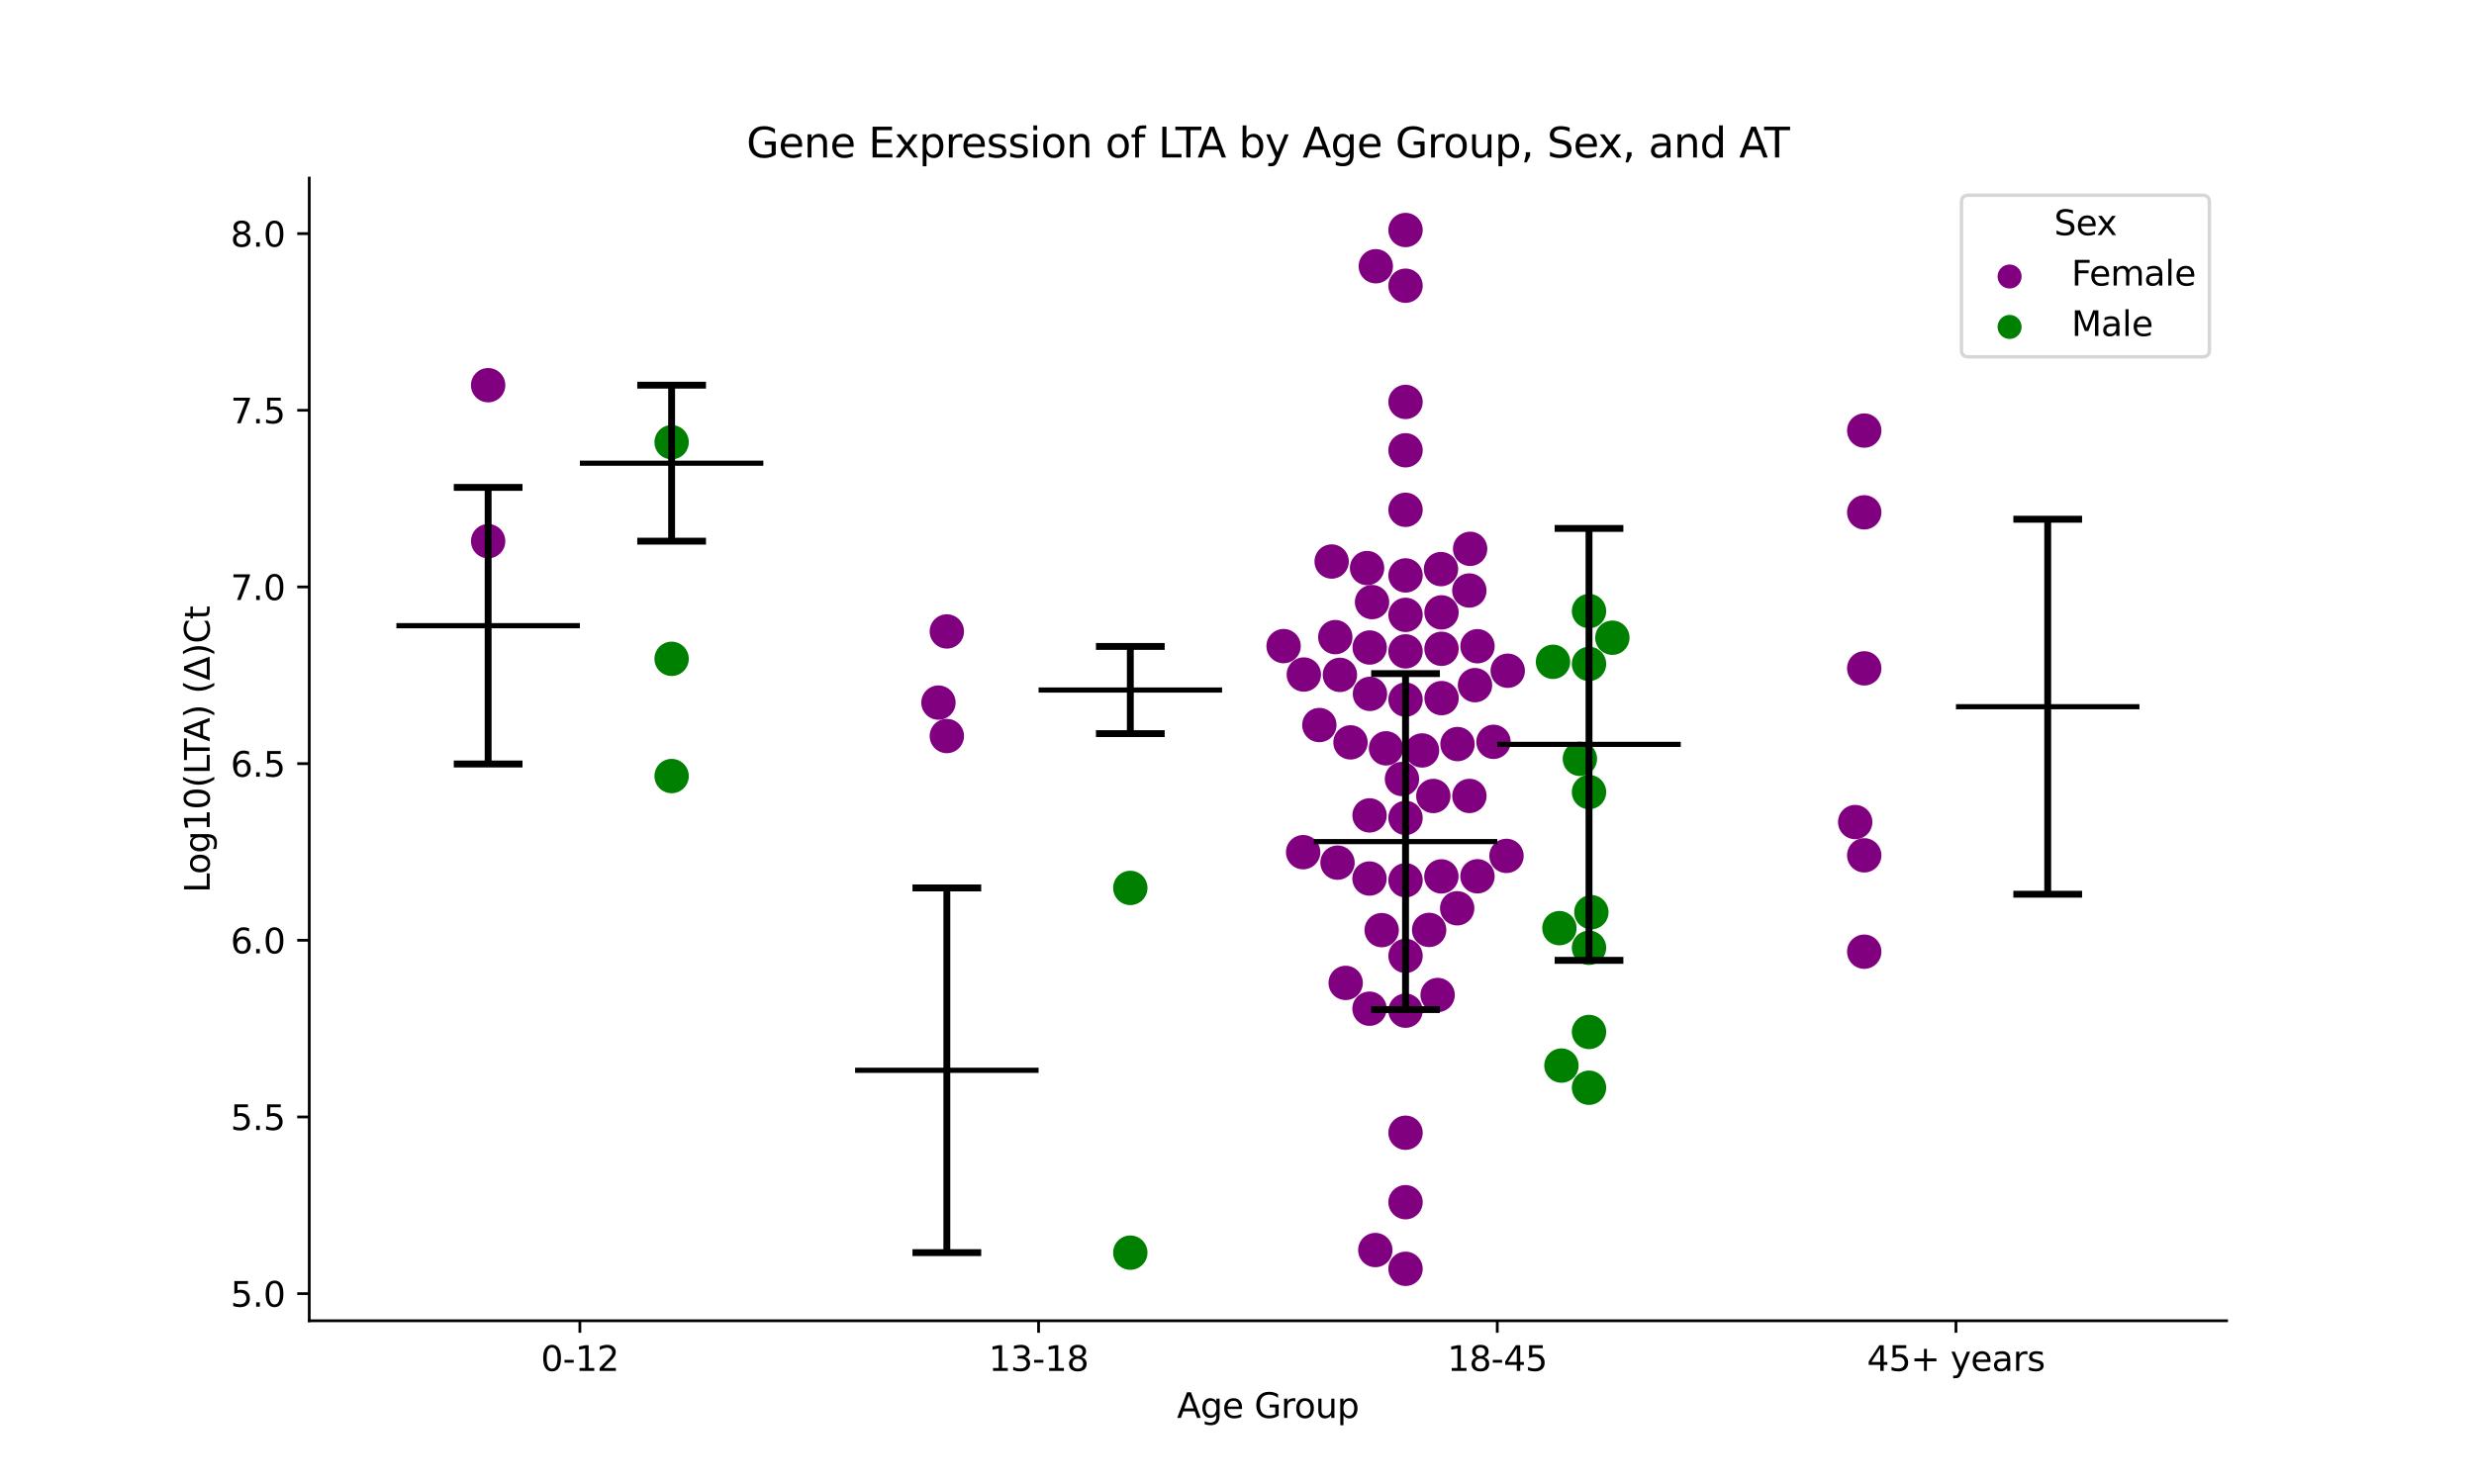 <?xml version="1.0" encoding="utf-8" standalone="no"?>
<!DOCTYPE svg PUBLIC "-//W3C//DTD SVG 1.1//EN"
  "http://www.w3.org/Graphics/SVG/1.1/DTD/svg11.dtd">
<svg xmlns:xlink="http://www.w3.org/1999/xlink" width="720pt" height="432pt" viewBox="0 0 720 432" xmlns="http://www.w3.org/2000/svg" version="1.1">
 <defs>
  <style type="text/css">*{stroke-linejoin: round; stroke-linecap: butt}</style>
 </defs>
 <g id="figure_1">
  <g id="patch_1">
   <path d="M 0 432 
L 720 432 
L 720 0 
L 0 0 
z
" style="fill: #ffffff"/>
  </g>
  <g id="axes_1">
   <g id="patch_2">
    <path d="M 90 384.48 
L 648 384.48 
L 648 51.84 
L 90 51.84 
z
" style="fill: #ffffff"/>
   </g>
   <g id="PathCollection_1">
    <defs>
     <path id="C0_0_63dcc22a7b" d="M 0 5 
C 1.326 5 2.598 4.473 3.536 3.536 
C 4.473 2.598 5 1.326 5 -0 
C 5 -1.326 4.473 -2.598 3.536 -3.536 
C 2.598 -4.473 1.326 -5 0 -5 
C -1.326 -5 -2.598 -4.473 -3.536 -3.536 
C -4.473 -2.598 -5 -1.326 -5 0 
C -5 1.326 -4.473 2.598 -3.536 3.536 
C -2.598 4.473 -1.326 5 0 5 
z
"/>
    </defs>
    <g clip-path="url(#p90e4b72728)">
     <use xlink:href="#C0_0_63dcc22a7b" x="142.062" y="157.54" style="fill: #800080"/>
    </g>
    <g clip-path="url(#p90e4b72728)">
     <use xlink:href="#C0_0_63dcc22a7b" x="142.062" y="112.134" style="fill: #800080"/>
    </g>
   </g>
   <g id="PathCollection_2">
    <defs>
     <path id="C1_0_9bec4af69f" d="M 0 5 
C 1.326 5 2.598 4.473 3.536 3.536 
C 4.473 2.598 5 1.326 5 -0 
C 5 -1.326 4.473 -2.598 3.536 -3.536 
C 2.598 -4.473 1.326 -5 0 -5 
C -1.326 -5 -2.598 -4.473 -3.536 -3.536 
C -4.473 -2.598 -5 -1.326 -5 0 
C -5 1.326 -4.473 2.598 -3.536 3.536 
C -2.598 4.473 -1.326 5 0 5 
z
"/>
    </defs>
    <g clip-path="url(#p90e4b72728)">
     <use xlink:href="#C1_0_9bec4af69f" x="195.459" y="191.789" style="fill: #008000"/>
    </g>
    <g clip-path="url(#p90e4b72728)">
     <use xlink:href="#C1_0_9bec4af69f" x="195.459" y="128.724" style="fill: #008000"/>
    </g>
    <g clip-path="url(#p90e4b72728)">
     <use xlink:href="#C1_0_9bec4af69f" x="195.459" y="225.915" style="fill: #008000"/>
    </g>
   </g>
   <g id="PathCollection_3">
    <defs>
     <path id="C2_0_8898de2009" d="M 0 5 
C 1.326 5 2.598 4.473 3.536 3.536 
C 4.473 2.598 5 1.326 5 -0 
C 5 -1.326 4.473 -2.598 3.536 -3.536 
C 2.598 -4.473 1.326 -5 0 -5 
C -1.326 -5 -2.598 -4.473 -3.536 -3.536 
C -4.473 -2.598 -5 -1.326 -5 0 
C -5 1.326 -4.473 2.598 -3.536 3.536 
C -2.598 4.473 -1.326 5 0 5 
z
"/>
    </defs>
    <g clip-path="url(#p90e4b72728)">
     <use xlink:href="#C2_0_8898de2009" x="275.555" y="183.815" style="fill: #800080"/>
    </g>
    <g clip-path="url(#p90e4b72728)">
     <use xlink:href="#C2_0_8898de2009" x="273.114" y="204.536" style="fill: #800080"/>
    </g>
    <g clip-path="url(#p90e4b72728)">
     <use xlink:href="#C2_0_8898de2009" x="275.555" y="214.261" style="fill: #800080"/>
    </g>
   </g>
   <g id="PathCollection_4">
    <defs>
     <path id="C3_0_ffee48650c" d="M 0 5 
C 1.326 5 2.598 4.473 3.536 3.536 
C 4.473 2.598 5 1.326 5 -0 
C 5 -1.326 4.473 -2.598 3.536 -3.536 
C 2.598 -4.473 1.326 -5 0 -5 
C -1.326 -5 -2.598 -4.473 -3.536 -3.536 
C -4.473 -2.598 -5 -1.326 -5 0 
C -5 1.326 -4.473 2.598 -3.536 3.536 
C -2.598 4.473 -1.326 5 0 5 
z
"/>
    </defs>
    <g clip-path="url(#p90e4b72728)">
     <use xlink:href="#C3_0_ffee48650c" x="328.952" y="364.654" style="fill: #008000"/>
    </g>
    <g clip-path="url(#p90e4b72728)">
     <use xlink:href="#C3_0_ffee48650c" x="328.952" y="258.481" style="fill: #008000"/>
    </g>
   </g>
   <g id="PathCollection_5">
    <defs>
     <path id="C4_0_2f457197da" d="M 0 5 
C 1.326 5 2.598 4.473 3.536 3.536 
C 4.473 2.598 5 1.326 5 -0 
C 5 -1.326 4.473 -2.598 3.536 -3.536 
C 2.598 -4.473 1.326 -5 0 -5 
C -1.326 -5 -2.598 -4.473 -3.536 -3.536 
C -4.473 -2.598 -5 -1.326 -5 0 
C -5 1.326 -4.473 2.598 -3.536 3.536 
C -2.598 4.473 -1.326 5 0 5 
z
"/>
    </defs>
    <g clip-path="url(#p90e4b72728)">
     <use xlink:href="#C4_0_2f457197da" x="409.048" y="178.994" style="fill: #800080"/>
    </g>
    <g clip-path="url(#p90e4b72728)">
     <use xlink:href="#C4_0_2f457197da" x="419.369" y="165.668" style="fill: #800080"/>
    </g>
    <g clip-path="url(#p90e4b72728)">
     <use xlink:href="#C4_0_2f457197da" x="409.048" y="148.411" style="fill: #800080"/>
    </g>
    <g clip-path="url(#p90e4b72728)">
     <use xlink:href="#C4_0_2f457197da" x="409.048" y="117.004" style="fill: #800080"/>
    </g>
    <g clip-path="url(#p90e4b72728)">
     <use xlink:href="#C4_0_2f457197da" x="409.048" y="167.507" style="fill: #800080"/>
    </g>
    <g clip-path="url(#p90e4b72728)">
     <use xlink:href="#C4_0_2f457197da" x="409.048" y="189.618" style="fill: #800080"/>
    </g>
    <g clip-path="url(#p90e4b72728)">
     <use xlink:href="#C4_0_2f457197da" x="419.52" y="178.267" style="fill: #800080"/>
    </g>
    <g clip-path="url(#p90e4b72728)">
     <use xlink:href="#C4_0_2f457197da" x="387.548" y="163.463" style="fill: #800080"/>
    </g>
    <g clip-path="url(#p90e4b72728)">
     <use xlink:href="#C4_0_2f457197da" x="398.576" y="237.363" style="fill: #800080"/>
    </g>
    <g clip-path="url(#p90e4b72728)">
     <use xlink:href="#C4_0_2f457197da" x="409.048" y="294.214" style="fill: #800080"/>
    </g>
    <g clip-path="url(#p90e4b72728)">
     <use xlink:href="#C4_0_2f457197da" x="383.965" y="211.065" style="fill: #800080"/>
    </g>
    <g clip-path="url(#p90e4b72728)">
     <use xlink:href="#C4_0_2f457197da" x="438.791" y="195.255" style="fill: #800080"/>
    </g>
    <g clip-path="url(#p90e4b72728)">
     <use xlink:href="#C4_0_2f457197da" x="409.048" y="203.666" style="fill: #800080"/>
    </g>
    <g clip-path="url(#p90e4b72728)">
     <use xlink:href="#C4_0_2f457197da" x="415.92" y="270.703" style="fill: #800080"/>
    </g>
    <g clip-path="url(#p90e4b72728)">
     <use xlink:href="#C4_0_2f457197da" x="397.856" y="165.368" style="fill: #800080"/>
    </g>
    <g clip-path="url(#p90e4b72728)">
     <use xlink:href="#C4_0_2f457197da" x="409.048" y="256.246" style="fill: #800080"/>
    </g>
    <g clip-path="url(#p90e4b72728)">
     <use xlink:href="#C4_0_2f457197da" x="438.431" y="249.157" style="fill: #800080"/>
    </g>
    <g clip-path="url(#p90e4b72728)">
     <use xlink:href="#C4_0_2f457197da" x="429.989" y="188.121" style="fill: #800080"/>
    </g>
    <g clip-path="url(#p90e4b72728)">
     <use xlink:href="#C4_0_2f457197da" x="427.617" y="171.9" style="fill: #800080"/>
    </g>
    <g clip-path="url(#p90e4b72728)">
     <use xlink:href="#C4_0_2f457197da" x="429.261" y="199.453" style="fill: #800080"/>
    </g>
    <g clip-path="url(#p90e4b72728)">
     <use xlink:href="#C4_0_2f457197da" x="419.538" y="203.227" style="fill: #800080"/>
    </g>
    <g clip-path="url(#p90e4b72728)">
     <use xlink:href="#C4_0_2f457197da" x="400.396" y="77.508" style="fill: #800080"/>
    </g>
    <g clip-path="url(#p90e4b72728)">
     <use xlink:href="#C4_0_2f457197da" x="398.696" y="201.992" style="fill: #800080"/>
    </g>
    <g clip-path="url(#p90e4b72728)">
     <use xlink:href="#C4_0_2f457197da" x="427.637" y="231.706" style="fill: #800080"/>
    </g>
    <g clip-path="url(#p90e4b72728)">
     <use xlink:href="#C4_0_2f457197da" x="417.137" y="231.717" style="fill: #800080"/>
    </g>
    <g clip-path="url(#p90e4b72728)">
     <use xlink:href="#C4_0_2f457197da" x="427.847" y="159.769" style="fill: #800080"/>
    </g>
    <g clip-path="url(#p90e4b72728)">
     <use xlink:href="#C4_0_2f457197da" x="429.982" y="255.093" style="fill: #800080"/>
    </g>
    <g clip-path="url(#p90e4b72728)">
     <use xlink:href="#C4_0_2f457197da" x="389.25" y="251.124" style="fill: #800080"/>
    </g>
    <g clip-path="url(#p90e4b72728)">
     <use xlink:href="#C4_0_2f457197da" x="419.519" y="188.871" style="fill: #800080"/>
    </g>
    <g clip-path="url(#p90e4b72728)">
     <use xlink:href="#C4_0_2f457197da" x="409.048" y="238.093" style="fill: #800080"/>
    </g>
    <g clip-path="url(#p90e4b72728)">
     <use xlink:href="#C4_0_2f457197da" x="399.302" y="175.273" style="fill: #800080"/>
    </g>
    <g clip-path="url(#p90e4b72728)">
     <use xlink:href="#C4_0_2f457197da" x="373.56" y="188.085" style="fill: #800080"/>
    </g>
    <g clip-path="url(#p90e4b72728)">
     <use xlink:href="#C4_0_2f457197da" x="402.102" y="270.765" style="fill: #800080"/>
    </g>
    <g clip-path="url(#p90e4b72728)">
     <use xlink:href="#C4_0_2f457197da" x="413.851" y="218.457" style="fill: #800080"/>
    </g>
    <g clip-path="url(#p90e4b72728)">
     <use xlink:href="#C4_0_2f457197da" x="418.392" y="289.653" style="fill: #800080"/>
    </g>
    <g clip-path="url(#p90e4b72728)">
     <use xlink:href="#C4_0_2f457197da" x="409.048" y="83.173" style="fill: #800080"/>
    </g>
    <g clip-path="url(#p90e4b72728)">
     <use xlink:href="#C4_0_2f457197da" x="379.45" y="196.363" style="fill: #800080"/>
    </g>
    <g clip-path="url(#p90e4b72728)">
     <use xlink:href="#C4_0_2f457197da" x="398.565" y="293.64" style="fill: #800080"/>
    </g>
    <g clip-path="url(#p90e4b72728)">
     <use xlink:href="#C4_0_2f457197da" x="419.482" y="255.125" style="fill: #800080"/>
    </g>
    <g clip-path="url(#p90e4b72728)">
     <use xlink:href="#C4_0_2f457197da" x="424.079" y="264.409" style="fill: #800080"/>
    </g>
    <g clip-path="url(#p90e4b72728)">
     <use xlink:href="#C4_0_2f457197da" x="379.25" y="248.075" style="fill: #800080"/>
    </g>
    <g clip-path="url(#p90e4b72728)">
     <use xlink:href="#C4_0_2f457197da" x="409.048" y="329.748" style="fill: #800080"/>
    </g>
    <g clip-path="url(#p90e4b72728)">
     <use xlink:href="#C4_0_2f457197da" x="424.17" y="216.605" style="fill: #800080"/>
    </g>
    <g clip-path="url(#p90e4b72728)">
     <use xlink:href="#C4_0_2f457197da" x="398.561" y="255.745" style="fill: #800080"/>
    </g>
    <g clip-path="url(#p90e4b72728)">
     <use xlink:href="#C4_0_2f457197da" x="434.647" y="215.952" style="fill: #800080"/>
    </g>
    <g clip-path="url(#p90e4b72728)">
     <use xlink:href="#C4_0_2f457197da" x="408.013" y="226.769" style="fill: #800080"/>
    </g>
    <g clip-path="url(#p90e4b72728)">
     <use xlink:href="#C4_0_2f457197da" x="393.031" y="216.11" style="fill: #800080"/>
    </g>
    <g clip-path="url(#p90e4b72728)">
     <use xlink:href="#C4_0_2f457197da" x="389.95" y="196.459" style="fill: #800080"/>
    </g>
    <g clip-path="url(#p90e4b72728)">
     <use xlink:href="#C4_0_2f457197da" x="409.048" y="349.965" style="fill: #800080"/>
    </g>
    <g clip-path="url(#p90e4b72728)">
     <use xlink:href="#C4_0_2f457197da" x="409.048" y="131.079" style="fill: #800080"/>
    </g>
    <g clip-path="url(#p90e4b72728)">
     <use xlink:href="#C4_0_2f457197da" x="388.605" y="185.473" style="fill: #800080"/>
    </g>
    <g clip-path="url(#p90e4b72728)">
     <use xlink:href="#C4_0_2f457197da" x="400.254" y="363.896" style="fill: #800080"/>
    </g>
    <g clip-path="url(#p90e4b72728)">
     <use xlink:href="#C4_0_2f457197da" x="398.614" y="188.494" style="fill: #800080"/>
    </g>
    <g clip-path="url(#p90e4b72728)">
     <use xlink:href="#C4_0_2f457197da" x="403.371" y="217.848" style="fill: #800080"/>
    </g>
    <g clip-path="url(#p90e4b72728)">
     <use xlink:href="#C4_0_2f457197da" x="409.048" y="369.36" style="fill: #800080"/>
    </g>
    <g clip-path="url(#p90e4b72728)">
     <use xlink:href="#C4_0_2f457197da" x="391.63" y="286.132" style="fill: #800080"/>
    </g>
    <g clip-path="url(#p90e4b72728)">
     <use xlink:href="#C4_0_2f457197da" x="409.048" y="66.96" style="fill: #800080"/>
    </g>
    <g clip-path="url(#p90e4b72728)">
     <use xlink:href="#C4_0_2f457197da" x="409.048" y="278.264" style="fill: #800080"/>
    </g>
   </g>
   <g id="PathCollection_6">
    <defs>
     <path id="C5_0_7aec82ac67" d="M 0 5 
C 1.326 5 2.598 4.473 3.536 3.536 
C 4.473 2.598 5 1.326 5 -0 
C 5 -1.326 4.473 -2.598 3.536 -3.536 
C 2.598 -4.473 1.326 -5 0 -5 
C -1.326 -5 -2.598 -4.473 -3.536 -3.536 
C -4.473 -2.598 -5 -1.326 -5 0 
C -5 1.326 -4.473 2.598 -3.536 3.536 
C -2.598 4.473 -1.326 5 0 5 
z
"/>
    </defs>
    <g clip-path="url(#p90e4b72728)">
     <use xlink:href="#C5_0_7aec82ac67" x="469.24" y="185.645" style="fill: #008000"/>
    </g>
    <g clip-path="url(#p90e4b72728)">
     <use xlink:href="#C5_0_7aec82ac67" x="459.786" y="220.899" style="fill: #008000"/>
    </g>
    <g clip-path="url(#p90e4b72728)">
     <use xlink:href="#C5_0_7aec82ac67" x="462.445" y="177.89" style="fill: #008000"/>
    </g>
    <g clip-path="url(#p90e4b72728)">
     <use xlink:href="#C5_0_7aec82ac67" x="462.445" y="193.268" style="fill: #008000"/>
    </g>
    <g clip-path="url(#p90e4b72728)">
     <use xlink:href="#C5_0_7aec82ac67" x="453.829" y="270.187" style="fill: #008000"/>
    </g>
    <g clip-path="url(#p90e4b72728)">
     <use xlink:href="#C5_0_7aec82ac67" x="451.965" y="192.657" style="fill: #008000"/>
    </g>
    <g clip-path="url(#p90e4b72728)">
     <use xlink:href="#C5_0_7aec82ac67" x="462.445" y="230.574" style="fill: #008000"/>
    </g>
    <g clip-path="url(#p90e4b72728)">
     <use xlink:href="#C5_0_7aec82ac67" x="463.13" y="265.546" style="fill: #008000"/>
    </g>
    <g clip-path="url(#p90e4b72728)">
     <use xlink:href="#C5_0_7aec82ac67" x="462.445" y="300.409" style="fill: #008000"/>
    </g>
    <g clip-path="url(#p90e4b72728)">
     <use xlink:href="#C5_0_7aec82ac67" x="462.445" y="316.644" style="fill: #008000"/>
    </g>
    <g clip-path="url(#p90e4b72728)">
     <use xlink:href="#C5_0_7aec82ac67" x="462.445" y="275.903" style="fill: #008000"/>
    </g>
    <g clip-path="url(#p90e4b72728)">
     <use xlink:href="#C5_0_7aec82ac67" x="454.417" y="310.198" style="fill: #008000"/>
    </g>
   </g>
   <g id="PathCollection_7">
    <defs>
     <path id="C6_0_d95346138b" d="M 0 5 
C 1.326 5 2.598 4.473 3.536 3.536 
C 4.473 2.598 5 1.326 5 -0 
C 5 -1.326 4.473 -2.598 3.536 -3.536 
C 2.598 -4.473 1.326 -5 0 -5 
C -1.326 -5 -2.598 -4.473 -3.536 -3.536 
C -4.473 -2.598 -5 -1.326 -5 0 
C -5 1.326 -4.473 2.598 -3.536 3.536 
C -2.598 4.473 -1.326 5 0 5 
z
"/>
    </defs>
    <g clip-path="url(#p90e4b72728)">
     <use xlink:href="#C6_0_d95346138b" x="542.541" y="277.045" style="fill: #800080"/>
    </g>
    <g clip-path="url(#p90e4b72728)">
     <use xlink:href="#C6_0_d95346138b" x="542.541" y="125.341" style="fill: #800080"/>
    </g>
    <g clip-path="url(#p90e4b72728)">
     <use xlink:href="#C6_0_d95346138b" x="542.541" y="149.146" style="fill: #800080"/>
    </g>
    <g clip-path="url(#p90e4b72728)">
     <use xlink:href="#C6_0_d95346138b" x="542.541" y="248.989" style="fill: #800080"/>
    </g>
    <g clip-path="url(#p90e4b72728)">
     <use xlink:href="#C6_0_d95346138b" x="539.912" y="239.308" style="fill: #800080"/>
    </g>
    <g clip-path="url(#p90e4b72728)">
     <use xlink:href="#C6_0_d95346138b" x="542.541" y="194.561" style="fill: #800080"/>
    </g>
   </g>
   <g id="PathCollection_8">
    <path d="M 0 437 
C 1.326 437 2.598 436.473 3.536 435.536 
C 4.473 434.598 5 433.326 5 432 
C 5 430.674 4.473 429.402 3.536 428.464 
C 2.598 427.527 1.326 427 0 427 
C -1.326 427 -2.598 427.527 -3.536 428.464 
C -4.473 429.402 -5 430.674 -5 432 
C -5 433.326 -4.473 434.598 -3.536 435.536 
C -2.598 436.473 -1.326 437 0 437 
" clip-path="url(#p90e4b72728)" style="fill: none"/>
   </g>
   <g id="PathCollection_9"/>
   <g id="PathCollection_10"/>
   <g id="matplotlib.axis_1">
    <g id="xtick_1">
     <g id="line2d_1">
      <defs>
       <path id="m6c5d19b053" d="M 0 0 
L 0 3.5 
" style="stroke: #000000; stroke-width: 0.8"/>
      </defs>
      <g>
       <use xlink:href="#m6c5d19b053" x="168.761" y="384.48" style="stroke: #000000; stroke-width: 0.8"/>
      </g>
     </g>
     <g id="text_1">
      <!-- 0-12 -->
      <g transform="translate(157.413 399.078) scale(0.1 -0.1)">
       <defs>
        <path id="DejaVuSans-30" d="M 2034 4250 
Q 1547 4250 1301 3770 
Q 1056 3291 1056 2328 
Q 1056 1369 1301 889 
Q 1547 409 2034 409 
Q 2525 409 2770 889 
Q 3016 1369 3016 2328 
Q 3016 3291 2770 3770 
Q 2525 4250 2034 4250 
z
M 2034 4750 
Q 2819 4750 3233 4129 
Q 3647 3509 3647 2328 
Q 3647 1150 3233 529 
Q 2819 -91 2034 -91 
Q 1250 -91 836 529 
Q 422 1150 422 2328 
Q 422 3509 836 4129 
Q 1250 4750 2034 4750 
z
" transform="scale(0.016)"/>
        <path id="DejaVuSans-2d" d="M 313 2009 
L 1997 2009 
L 1997 1497 
L 313 1497 
L 313 2009 
z
" transform="scale(0.016)"/>
        <path id="DejaVuSans-31" d="M 794 531 
L 1825 531 
L 1825 4091 
L 703 3866 
L 703 4441 
L 1819 4666 
L 2450 4666 
L 2450 531 
L 3481 531 
L 3481 0 
L 794 0 
L 794 531 
z
" transform="scale(0.016)"/>
        <path id="DejaVuSans-32" d="M 1228 531 
L 3431 531 
L 3431 0 
L 469 0 
L 469 531 
Q 828 903 1448 1529 
Q 2069 2156 2228 2338 
Q 2531 2678 2651 2914 
Q 2772 3150 2772 3378 
Q 2772 3750 2511 3984 
Q 2250 4219 1831 4219 
Q 1534 4219 1204 4116 
Q 875 4013 500 3803 
L 500 4441 
Q 881 4594 1212 4672 
Q 1544 4750 1819 4750 
Q 2544 4750 2975 4387 
Q 3406 4025 3406 3419 
Q 3406 3131 3298 2873 
Q 3191 2616 2906 2266 
Q 2828 2175 2409 1742 
Q 1991 1309 1228 531 
z
" transform="scale(0.016)"/>
       </defs>
       <use xlink:href="#DejaVuSans-30"/>
       <use xlink:href="#DejaVuSans-2d" x="63.623"/>
       <use xlink:href="#DejaVuSans-31" x="99.707"/>
       <use xlink:href="#DejaVuSans-32" x="163.33"/>
      </g>
     </g>
    </g>
    <g id="xtick_2">
     <g id="line2d_2">
      <g>
       <use xlink:href="#m6c5d19b053" x="302.254" y="384.48" style="stroke: #000000; stroke-width: 0.8"/>
      </g>
     </g>
     <g id="text_2">
      <!-- 13-18 -->
      <g transform="translate(287.725 399.078) scale(0.1 -0.1)">
       <defs>
        <path id="DejaVuSans-33" d="M 2597 2516 
Q 3050 2419 3304 2112 
Q 3559 1806 3559 1356 
Q 3559 666 3084 287 
Q 2609 -91 1734 -91 
Q 1441 -91 1130 -33 
Q 819 25 488 141 
L 488 750 
Q 750 597 1062 519 
Q 1375 441 1716 441 
Q 2309 441 2620 675 
Q 2931 909 2931 1356 
Q 2931 1769 2642 2001 
Q 2353 2234 1838 2234 
L 1294 2234 
L 1294 2753 
L 1863 2753 
Q 2328 2753 2575 2939 
Q 2822 3125 2822 3475 
Q 2822 3834 2567 4026 
Q 2313 4219 1838 4219 
Q 1578 4219 1281 4162 
Q 984 4106 628 3988 
L 628 4550 
Q 988 4650 1302 4700 
Q 1616 4750 1894 4750 
Q 2613 4750 3031 4423 
Q 3450 4097 3450 3541 
Q 3450 3153 3228 2886 
Q 3006 2619 2597 2516 
z
" transform="scale(0.016)"/>
        <path id="DejaVuSans-38" d="M 2034 2216 
Q 1584 2216 1326 1975 
Q 1069 1734 1069 1313 
Q 1069 891 1326 650 
Q 1584 409 2034 409 
Q 2484 409 2743 651 
Q 3003 894 3003 1313 
Q 3003 1734 2745 1975 
Q 2488 2216 2034 2216 
z
M 1403 2484 
Q 997 2584 770 2862 
Q 544 3141 544 3541 
Q 544 4100 942 4425 
Q 1341 4750 2034 4750 
Q 2731 4750 3128 4425 
Q 3525 4100 3525 3541 
Q 3525 3141 3298 2862 
Q 3072 2584 2669 2484 
Q 3125 2378 3379 2068 
Q 3634 1759 3634 1313 
Q 3634 634 3220 271 
Q 2806 -91 2034 -91 
Q 1263 -91 848 271 
Q 434 634 434 1313 
Q 434 1759 690 2068 
Q 947 2378 1403 2484 
z
M 1172 3481 
Q 1172 3119 1398 2916 
Q 1625 2713 2034 2713 
Q 2441 2713 2670 2916 
Q 2900 3119 2900 3481 
Q 2900 3844 2670 4047 
Q 2441 4250 2034 4250 
Q 1625 4250 1398 4047 
Q 1172 3844 1172 3481 
z
" transform="scale(0.016)"/>
       </defs>
       <use xlink:href="#DejaVuSans-31"/>
       <use xlink:href="#DejaVuSans-33" x="63.623"/>
       <use xlink:href="#DejaVuSans-2d" x="127.246"/>
       <use xlink:href="#DejaVuSans-31" x="163.33"/>
       <use xlink:href="#DejaVuSans-38" x="226.953"/>
      </g>
     </g>
    </g>
    <g id="xtick_3">
     <g id="line2d_3">
      <g>
       <use xlink:href="#m6c5d19b053" x="435.746" y="384.48" style="stroke: #000000; stroke-width: 0.8"/>
      </g>
     </g>
     <g id="text_3">
      <!-- 18-45 -->
      <g transform="translate(421.218 399.078) scale(0.1 -0.1)">
       <defs>
        <path id="DejaVuSans-34" d="M 2419 4116 
L 825 1625 
L 2419 1625 
L 2419 4116 
z
M 2253 4666 
L 3047 4666 
L 3047 1625 
L 3713 1625 
L 3713 1100 
L 3047 1100 
L 3047 0 
L 2419 0 
L 2419 1100 
L 313 1100 
L 313 1709 
L 2253 4666 
z
" transform="scale(0.016)"/>
        <path id="DejaVuSans-35" d="M 691 4666 
L 3169 4666 
L 3169 4134 
L 1269 4134 
L 1269 2991 
Q 1406 3038 1543 3061 
Q 1681 3084 1819 3084 
Q 2600 3084 3056 2656 
Q 3513 2228 3513 1497 
Q 3513 744 3044 326 
Q 2575 -91 1722 -91 
Q 1428 -91 1123 -41 
Q 819 9 494 109 
L 494 744 
Q 775 591 1075 516 
Q 1375 441 1709 441 
Q 2250 441 2565 725 
Q 2881 1009 2881 1497 
Q 2881 1984 2565 2268 
Q 2250 2553 1709 2553 
Q 1456 2553 1204 2497 
Q 953 2441 691 2322 
L 691 4666 
z
" transform="scale(0.016)"/>
       </defs>
       <use xlink:href="#DejaVuSans-31"/>
       <use xlink:href="#DejaVuSans-38" x="63.623"/>
       <use xlink:href="#DejaVuSans-2d" x="127.246"/>
       <use xlink:href="#DejaVuSans-34" x="163.33"/>
       <use xlink:href="#DejaVuSans-35" x="226.953"/>
      </g>
     </g>
    </g>
    <g id="xtick_4">
     <g id="line2d_4">
      <g>
       <use xlink:href="#m6c5d19b053" x="569.239" y="384.48" style="stroke: #000000; stroke-width: 0.8"/>
      </g>
     </g>
     <g id="text_4">
      <!-- 45+ years -->
      <g transform="translate(543.338 399.078) scale(0.1 -0.1)">
       <defs>
        <path id="DejaVuSans-2b" d="M 2944 4013 
L 2944 2272 
L 4684 2272 
L 4684 1741 
L 2944 1741 
L 2944 0 
L 2419 0 
L 2419 1741 
L 678 1741 
L 678 2272 
L 2419 2272 
L 2419 4013 
L 2944 4013 
z
" transform="scale(0.016)"/>
        <path id="DejaVuSans-20" transform="scale(0.016)"/>
        <path id="DejaVuSans-79" d="M 2059 -325 
Q 1816 -950 1584 -1140 
Q 1353 -1331 966 -1331 
L 506 -1331 
L 506 -850 
L 844 -850 
Q 1081 -850 1212 -737 
Q 1344 -625 1503 -206 
L 1606 56 
L 191 3500 
L 800 3500 
L 1894 763 
L 2988 3500 
L 3597 3500 
L 2059 -325 
z
" transform="scale(0.016)"/>
        <path id="DejaVuSans-65" d="M 3597 1894 
L 3597 1613 
L 953 1613 
Q 991 1019 1311 708 
Q 1631 397 2203 397 
Q 2534 397 2845 478 
Q 3156 559 3463 722 
L 3463 178 
Q 3153 47 2828 -22 
Q 2503 -91 2169 -91 
Q 1331 -91 842 396 
Q 353 884 353 1716 
Q 353 2575 817 3079 
Q 1281 3584 2069 3584 
Q 2775 3584 3186 3129 
Q 3597 2675 3597 1894 
z
M 3022 2063 
Q 3016 2534 2758 2815 
Q 2500 3097 2075 3097 
Q 1594 3097 1305 2825 
Q 1016 2553 972 2059 
L 3022 2063 
z
" transform="scale(0.016)"/>
        <path id="DejaVuSans-61" d="M 2194 1759 
Q 1497 1759 1228 1600 
Q 959 1441 959 1056 
Q 959 750 1161 570 
Q 1363 391 1709 391 
Q 2188 391 2477 730 
Q 2766 1069 2766 1631 
L 2766 1759 
L 2194 1759 
z
M 3341 1997 
L 3341 0 
L 2766 0 
L 2766 531 
Q 2569 213 2275 61 
Q 1981 -91 1556 -91 
Q 1019 -91 701 211 
Q 384 513 384 1019 
Q 384 1609 779 1909 
Q 1175 2209 1959 2209 
L 2766 2209 
L 2766 2266 
Q 2766 2663 2505 2880 
Q 2244 3097 1772 3097 
Q 1472 3097 1187 3025 
Q 903 2953 641 2809 
L 641 3341 
Q 956 3463 1253 3523 
Q 1550 3584 1831 3584 
Q 2591 3584 2966 3190 
Q 3341 2797 3341 1997 
z
" transform="scale(0.016)"/>
        <path id="DejaVuSans-72" d="M 2631 2963 
Q 2534 3019 2420 3045 
Q 2306 3072 2169 3072 
Q 1681 3072 1420 2755 
Q 1159 2438 1159 1844 
L 1159 0 
L 581 0 
L 581 3500 
L 1159 3500 
L 1159 2956 
Q 1341 3275 1631 3429 
Q 1922 3584 2338 3584 
Q 2397 3584 2469 3576 
Q 2541 3569 2628 3553 
L 2631 2963 
z
" transform="scale(0.016)"/>
        <path id="DejaVuSans-73" d="M 2834 3397 
L 2834 2853 
Q 2591 2978 2328 3040 
Q 2066 3103 1784 3103 
Q 1356 3103 1142 2972 
Q 928 2841 928 2578 
Q 928 2378 1081 2264 
Q 1234 2150 1697 2047 
L 1894 2003 
Q 2506 1872 2764 1633 
Q 3022 1394 3022 966 
Q 3022 478 2636 193 
Q 2250 -91 1575 -91 
Q 1294 -91 989 -36 
Q 684 19 347 128 
L 347 722 
Q 666 556 975 473 
Q 1284 391 1588 391 
Q 1994 391 2212 530 
Q 2431 669 2431 922 
Q 2431 1156 2273 1281 
Q 2116 1406 1581 1522 
L 1381 1569 
Q 847 1681 609 1914 
Q 372 2147 372 2553 
Q 372 3047 722 3315 
Q 1072 3584 1716 3584 
Q 2034 3584 2315 3537 
Q 2597 3491 2834 3397 
z
" transform="scale(0.016)"/>
       </defs>
       <use xlink:href="#DejaVuSans-34"/>
       <use xlink:href="#DejaVuSans-35" x="63.623"/>
       <use xlink:href="#DejaVuSans-2b" x="127.246"/>
       <use xlink:href="#DejaVuSans-20" x="211.035"/>
       <use xlink:href="#DejaVuSans-79" x="242.822"/>
       <use xlink:href="#DejaVuSans-65" x="302.002"/>
       <use xlink:href="#DejaVuSans-61" x="363.525"/>
       <use xlink:href="#DejaVuSans-72" x="424.805"/>
       <use xlink:href="#DejaVuSans-73" x="465.918"/>
      </g>
     </g>
    </g>
    <g id="text_5">
     <!-- Age Group -->
     <g transform="translate(342.52 412.757) scale(0.1 -0.1)">
      <defs>
       <path id="DejaVuSans-41" d="M 2188 4044 
L 1331 1722 
L 3047 1722 
L 2188 4044 
z
M 1831 4666 
L 2547 4666 
L 4325 0 
L 3669 0 
L 3244 1197 
L 1141 1197 
L 716 0 
L 50 0 
L 1831 4666 
z
" transform="scale(0.016)"/>
       <path id="DejaVuSans-67" d="M 2906 1791 
Q 2906 2416 2648 2759 
Q 2391 3103 1925 3103 
Q 1463 3103 1205 2759 
Q 947 2416 947 1791 
Q 947 1169 1205 825 
Q 1463 481 1925 481 
Q 2391 481 2648 825 
Q 2906 1169 2906 1791 
z
M 3481 434 
Q 3481 -459 3084 -895 
Q 2688 -1331 1869 -1331 
Q 1566 -1331 1297 -1286 
Q 1028 -1241 775 -1147 
L 775 -588 
Q 1028 -725 1275 -790 
Q 1522 -856 1778 -856 
Q 2344 -856 2625 -561 
Q 2906 -266 2906 331 
L 2906 616 
Q 2728 306 2450 153 
Q 2172 0 1784 0 
Q 1141 0 747 490 
Q 353 981 353 1791 
Q 353 2603 747 3093 
Q 1141 3584 1784 3584 
Q 2172 3584 2450 3431 
Q 2728 3278 2906 2969 
L 2906 3500 
L 3481 3500 
L 3481 434 
z
" transform="scale(0.016)"/>
       <path id="DejaVuSans-47" d="M 3809 666 
L 3809 1919 
L 2778 1919 
L 2778 2438 
L 4434 2438 
L 4434 434 
Q 4069 175 3628 42 
Q 3188 -91 2688 -91 
Q 1594 -91 976 548 
Q 359 1188 359 2328 
Q 359 3472 976 4111 
Q 1594 4750 2688 4750 
Q 3144 4750 3555 4637 
Q 3966 4525 4313 4306 
L 4313 3634 
Q 3963 3931 3569 4081 
Q 3175 4231 2741 4231 
Q 1884 4231 1454 3753 
Q 1025 3275 1025 2328 
Q 1025 1384 1454 906 
Q 1884 428 2741 428 
Q 3075 428 3337 486 
Q 3600 544 3809 666 
z
" transform="scale(0.016)"/>
       <path id="DejaVuSans-6f" d="M 1959 3097 
Q 1497 3097 1228 2736 
Q 959 2375 959 1747 
Q 959 1119 1226 758 
Q 1494 397 1959 397 
Q 2419 397 2687 759 
Q 2956 1122 2956 1747 
Q 2956 2369 2687 2733 
Q 2419 3097 1959 3097 
z
M 1959 3584 
Q 2709 3584 3137 3096 
Q 3566 2609 3566 1747 
Q 3566 888 3137 398 
Q 2709 -91 1959 -91 
Q 1206 -91 779 398 
Q 353 888 353 1747 
Q 353 2609 779 3096 
Q 1206 3584 1959 3584 
z
" transform="scale(0.016)"/>
       <path id="DejaVuSans-75" d="M 544 1381 
L 544 3500 
L 1119 3500 
L 1119 1403 
Q 1119 906 1312 657 
Q 1506 409 1894 409 
Q 2359 409 2629 706 
Q 2900 1003 2900 1516 
L 2900 3500 
L 3475 3500 
L 3475 0 
L 2900 0 
L 2900 538 
Q 2691 219 2414 64 
Q 2138 -91 1772 -91 
Q 1169 -91 856 284 
Q 544 659 544 1381 
z
M 1991 3584 
L 1991 3584 
z
" transform="scale(0.016)"/>
       <path id="DejaVuSans-70" d="M 1159 525 
L 1159 -1331 
L 581 -1331 
L 581 3500 
L 1159 3500 
L 1159 2969 
Q 1341 3281 1617 3432 
Q 1894 3584 2278 3584 
Q 2916 3584 3314 3078 
Q 3713 2572 3713 1747 
Q 3713 922 3314 415 
Q 2916 -91 2278 -91 
Q 1894 -91 1617 61 
Q 1341 213 1159 525 
z
M 3116 1747 
Q 3116 2381 2855 2742 
Q 2594 3103 2138 3103 
Q 1681 3103 1420 2742 
Q 1159 2381 1159 1747 
Q 1159 1113 1420 752 
Q 1681 391 2138 391 
Q 2594 391 2855 752 
Q 3116 1113 3116 1747 
z
" transform="scale(0.016)"/>
      </defs>
      <use xlink:href="#DejaVuSans-41"/>
      <use xlink:href="#DejaVuSans-67" x="68.408"/>
      <use xlink:href="#DejaVuSans-65" x="131.885"/>
      <use xlink:href="#DejaVuSans-20" x="193.408"/>
      <use xlink:href="#DejaVuSans-47" x="225.195"/>
      <use xlink:href="#DejaVuSans-72" x="302.686"/>
      <use xlink:href="#DejaVuSans-6f" x="341.549"/>
      <use xlink:href="#DejaVuSans-75" x="402.73"/>
      <use xlink:href="#DejaVuSans-70" x="466.109"/>
     </g>
    </g>
   </g>
   <g id="matplotlib.axis_2">
    <g id="ytick_1">
     <g id="line2d_5">
      <defs>
       <path id="mddb6c1bb9d" d="M 0 0 
L -3.5 0 
" style="stroke: #000000; stroke-width: 0.8"/>
      </defs>
      <g>
       <use xlink:href="#mddb6c1bb9d" x="90" y="376.579" style="stroke: #000000; stroke-width: 0.8"/>
      </g>
     </g>
     <g id="text_6">
      <!-- 5.0 -->
      <g transform="translate(67.097 380.378) scale(0.1 -0.1)">
       <defs>
        <path id="DejaVuSans-2e" d="M 684 794 
L 1344 794 
L 1344 0 
L 684 0 
L 684 794 
z
" transform="scale(0.016)"/>
       </defs>
       <use xlink:href="#DejaVuSans-35"/>
       <use xlink:href="#DejaVuSans-2e" x="63.623"/>
       <use xlink:href="#DejaVuSans-30" x="95.41"/>
      </g>
     </g>
    </g>
    <g id="ytick_2">
     <g id="line2d_6">
      <g>
       <use xlink:href="#mddb6c1bb9d" x="90" y="325.15" style="stroke: #000000; stroke-width: 0.8"/>
      </g>
     </g>
     <g id="text_7">
      <!-- 5.5 -->
      <g transform="translate(67.097 328.95) scale(0.1 -0.1)">
       <use xlink:href="#DejaVuSans-35"/>
       <use xlink:href="#DejaVuSans-2e" x="63.623"/>
       <use xlink:href="#DejaVuSans-35" x="95.41"/>
      </g>
     </g>
    </g>
    <g id="ytick_3">
     <g id="line2d_7">
      <g>
       <use xlink:href="#mddb6c1bb9d" x="90" y="273.722" style="stroke: #000000; stroke-width: 0.8"/>
      </g>
     </g>
     <g id="text_8">
      <!-- 6.0 -->
      <g transform="translate(67.097 277.521) scale(0.1 -0.1)">
       <defs>
        <path id="DejaVuSans-36" d="M 2113 2584 
Q 1688 2584 1439 2293 
Q 1191 2003 1191 1497 
Q 1191 994 1439 701 
Q 1688 409 2113 409 
Q 2538 409 2786 701 
Q 3034 994 3034 1497 
Q 3034 2003 2786 2293 
Q 2538 2584 2113 2584 
z
M 3366 4563 
L 3366 3988 
Q 3128 4100 2886 4159 
Q 2644 4219 2406 4219 
Q 1781 4219 1451 3797 
Q 1122 3375 1075 2522 
Q 1259 2794 1537 2939 
Q 1816 3084 2150 3084 
Q 2853 3084 3261 2657 
Q 3669 2231 3669 1497 
Q 3669 778 3244 343 
Q 2819 -91 2113 -91 
Q 1303 -91 875 529 
Q 447 1150 447 2328 
Q 447 3434 972 4092 
Q 1497 4750 2381 4750 
Q 2619 4750 2861 4703 
Q 3103 4656 3366 4563 
z
" transform="scale(0.016)"/>
       </defs>
       <use xlink:href="#DejaVuSans-36"/>
       <use xlink:href="#DejaVuSans-2e" x="63.623"/>
       <use xlink:href="#DejaVuSans-30" x="95.41"/>
      </g>
     </g>
    </g>
    <g id="ytick_4">
     <g id="line2d_8">
      <g>
       <use xlink:href="#mddb6c1bb9d" x="90" y="222.293" style="stroke: #000000; stroke-width: 0.8"/>
      </g>
     </g>
     <g id="text_9">
      <!-- 6.5 -->
      <g transform="translate(67.097 226.092) scale(0.1 -0.1)">
       <use xlink:href="#DejaVuSans-36"/>
       <use xlink:href="#DejaVuSans-2e" x="63.623"/>
       <use xlink:href="#DejaVuSans-35" x="95.41"/>
      </g>
     </g>
    </g>
    <g id="ytick_5">
     <g id="line2d_9">
      <g>
       <use xlink:href="#mddb6c1bb9d" x="90" y="170.865" style="stroke: #000000; stroke-width: 0.8"/>
      </g>
     </g>
     <g id="text_10">
      <!-- 7.0 -->
      <g transform="translate(67.097 174.664) scale(0.1 -0.1)">
       <defs>
        <path id="DejaVuSans-37" d="M 525 4666 
L 3525 4666 
L 3525 4397 
L 1831 0 
L 1172 0 
L 2766 4134 
L 525 4134 
L 525 4666 
z
" transform="scale(0.016)"/>
       </defs>
       <use xlink:href="#DejaVuSans-37"/>
       <use xlink:href="#DejaVuSans-2e" x="63.623"/>
       <use xlink:href="#DejaVuSans-30" x="95.41"/>
      </g>
     </g>
    </g>
    <g id="ytick_6">
     <g id="line2d_10">
      <g>
       <use xlink:href="#mddb6c1bb9d" x="90" y="119.436" style="stroke: #000000; stroke-width: 0.8"/>
      </g>
     </g>
     <g id="text_11">
      <!-- 7.5 -->
      <g transform="translate(67.097 123.235) scale(0.1 -0.1)">
       <use xlink:href="#DejaVuSans-37"/>
       <use xlink:href="#DejaVuSans-2e" x="63.623"/>
       <use xlink:href="#DejaVuSans-35" x="95.41"/>
      </g>
     </g>
    </g>
    <g id="ytick_7">
     <g id="line2d_11">
      <g>
       <use xlink:href="#mddb6c1bb9d" x="90" y="68.007" style="stroke: #000000; stroke-width: 0.8"/>
      </g>
     </g>
     <g id="text_12">
      <!-- 8.0 -->
      <g transform="translate(67.097 71.806) scale(0.1 -0.1)">
       <use xlink:href="#DejaVuSans-38"/>
       <use xlink:href="#DejaVuSans-2e" x="63.623"/>
       <use xlink:href="#DejaVuSans-30" x="95.41"/>
      </g>
     </g>
    </g>
    <g id="text_13">
     <!-- Log10(LTA) (Δ)Ct -->
     <g transform="translate(61.017 259.904) rotate(-90) scale(0.1 -0.1)">
      <defs>
       <path id="DejaVuSans-4c" d="M 628 4666 
L 1259 4666 
L 1259 531 
L 3531 531 
L 3531 0 
L 628 0 
L 628 4666 
z
" transform="scale(0.016)"/>
       <path id="DejaVuSans-28" d="M 1984 4856 
Q 1566 4138 1362 3434 
Q 1159 2731 1159 2009 
Q 1159 1288 1364 580 
Q 1569 -128 1984 -844 
L 1484 -844 
Q 1016 -109 783 600 
Q 550 1309 550 2009 
Q 550 2706 781 3412 
Q 1013 4119 1484 4856 
L 1984 4856 
z
" transform="scale(0.016)"/>
       <path id="DejaVuSans-54" d="M -19 4666 
L 3928 4666 
L 3928 4134 
L 2272 4134 
L 2272 0 
L 1638 0 
L 1638 4134 
L -19 4134 
L -19 4666 
z
" transform="scale(0.016)"/>
       <path id="DejaVuSans-29" d="M 513 4856 
L 1013 4856 
Q 1481 4119 1714 3412 
Q 1947 2706 1947 2009 
Q 1947 1309 1714 600 
Q 1481 -109 1013 -844 
L 513 -844 
Q 928 -128 1133 580 
Q 1338 1288 1338 2009 
Q 1338 2731 1133 3434 
Q 928 4138 513 4856 
z
" transform="scale(0.016)"/>
       <path id="DejaVuSans-394" d="M 2188 4044 
L 906 525 
L 3472 525 
L 2188 4044 
z
M 50 0 
L 1831 4666 
L 2547 4666 
L 4325 0 
L 50 0 
z
" transform="scale(0.016)"/>
       <path id="DejaVuSans-43" d="M 4122 4306 
L 4122 3641 
Q 3803 3938 3442 4084 
Q 3081 4231 2675 4231 
Q 1875 4231 1450 3742 
Q 1025 3253 1025 2328 
Q 1025 1406 1450 917 
Q 1875 428 2675 428 
Q 3081 428 3442 575 
Q 3803 722 4122 1019 
L 4122 359 
Q 3791 134 3420 21 
Q 3050 -91 2638 -91 
Q 1578 -91 968 557 
Q 359 1206 359 2328 
Q 359 3453 968 4101 
Q 1578 4750 2638 4750 
Q 3056 4750 3426 4639 
Q 3797 4528 4122 4306 
z
" transform="scale(0.016)"/>
       <path id="DejaVuSans-74" d="M 1172 4494 
L 1172 3500 
L 2356 3500 
L 2356 3053 
L 1172 3053 
L 1172 1153 
Q 1172 725 1289 603 
Q 1406 481 1766 481 
L 2356 481 
L 2356 0 
L 1766 0 
Q 1100 0 847 248 
Q 594 497 594 1153 
L 594 3053 
L 172 3053 
L 172 3500 
L 594 3500 
L 594 4494 
L 1172 4494 
z
" transform="scale(0.016)"/>
      </defs>
      <use xlink:href="#DejaVuSans-4c"/>
      <use xlink:href="#DejaVuSans-6f" x="53.963"/>
      <use xlink:href="#DejaVuSans-67" x="115.145"/>
      <use xlink:href="#DejaVuSans-31" x="178.621"/>
      <use xlink:href="#DejaVuSans-30" x="242.244"/>
      <use xlink:href="#DejaVuSans-28" x="305.867"/>
      <use xlink:href="#DejaVuSans-4c" x="344.881"/>
      <use xlink:href="#DejaVuSans-54" x="386.844"/>
      <use xlink:href="#DejaVuSans-41" x="440.178"/>
      <use xlink:href="#DejaVuSans-29" x="508.586"/>
      <use xlink:href="#DejaVuSans-20" x="547.6"/>
      <use xlink:href="#DejaVuSans-28" x="579.387"/>
      <use xlink:href="#DejaVuSans-394" x="618.4"/>
      <use xlink:href="#DejaVuSans-29" x="686.809"/>
      <use xlink:href="#DejaVuSans-43" x="725.822"/>
      <use xlink:href="#DejaVuSans-74" x="795.646"/>
     </g>
    </g>
   </g>
   <g id="LineCollection_1">
    <path d="M 142.062 222.402 
L 142.062 141.882 
" clip-path="url(#p90e4b72728)" style="fill: none; stroke: #000000; stroke-width: 2"/>
   </g>
   <g id="line2d_12">
    <defs>
     <path id="meec2d753db" d="M 10 0 
L -10 -0 
" style="stroke: #000000; stroke-width: 2"/>
    </defs>
    <g clip-path="url(#p90e4b72728)">
     <use xlink:href="#meec2d753db" x="142.062" y="222.402" style="stroke: #000000; stroke-width: 2"/>
    </g>
   </g>
   <g id="line2d_13">
    <g clip-path="url(#p90e4b72728)">
     <use xlink:href="#meec2d753db" x="142.062" y="141.882" style="stroke: #000000; stroke-width: 2"/>
    </g>
   </g>
   <g id="LineCollection_2">
    <path d="M 115.364 182.142 
L 168.761 182.142 
" clip-path="url(#p90e4b72728)" style="fill: none; stroke: #000000; stroke-width: 1.5"/>
   </g>
   <g id="LineCollection_3">
    <path d="M 195.459 157.54 
L 195.459 112.134 
" clip-path="url(#p90e4b72728)" style="fill: none; stroke: #000000; stroke-width: 2"/>
   </g>
   <g id="line2d_14">
    <g clip-path="url(#p90e4b72728)">
     <use xlink:href="#meec2d753db" x="195.459" y="157.54" style="stroke: #000000; stroke-width: 2"/>
    </g>
   </g>
   <g id="line2d_15">
    <g clip-path="url(#p90e4b72728)">
     <use xlink:href="#meec2d753db" x="195.459" y="112.134" style="stroke: #000000; stroke-width: 2"/>
    </g>
   </g>
   <g id="LineCollection_4">
    <path d="M 168.761 134.837 
L 222.158 134.837 
" clip-path="url(#p90e4b72728)" style="fill: none; stroke: #000000; stroke-width: 1.5"/>
   </g>
   <g id="LineCollection_5">
    <path d="M 275.555 364.654 
L 275.555 258.481 
" clip-path="url(#p90e4b72728)" style="fill: none; stroke: #000000; stroke-width: 2"/>
   </g>
   <g id="line2d_16">
    <g clip-path="url(#p90e4b72728)">
     <use xlink:href="#meec2d753db" x="275.555" y="364.654" style="stroke: #000000; stroke-width: 2"/>
    </g>
   </g>
   <g id="line2d_17">
    <g clip-path="url(#p90e4b72728)">
     <use xlink:href="#meec2d753db" x="275.555" y="258.481" style="stroke: #000000; stroke-width: 2"/>
    </g>
   </g>
   <g id="LineCollection_6">
    <path d="M 248.856 311.567 
L 302.254 311.567 
" clip-path="url(#p90e4b72728)" style="fill: none; stroke: #000000; stroke-width: 1.5"/>
   </g>
   <g id="LineCollection_7">
    <path d="M 328.952 213.568 
L 328.952 188.174 
" clip-path="url(#p90e4b72728)" style="fill: none; stroke: #000000; stroke-width: 2"/>
   </g>
   <g id="line2d_18">
    <g clip-path="url(#p90e4b72728)">
     <use xlink:href="#meec2d753db" x="328.952" y="213.568" style="stroke: #000000; stroke-width: 2"/>
    </g>
   </g>
   <g id="line2d_19">
    <g clip-path="url(#p90e4b72728)">
     <use xlink:href="#meec2d753db" x="328.952" y="188.174" style="stroke: #000000; stroke-width: 2"/>
    </g>
   </g>
   <g id="LineCollection_8">
    <path d="M 302.254 200.871 
L 355.651 200.871 
" clip-path="url(#p90e4b72728)" style="fill: none; stroke: #000000; stroke-width: 1.5"/>
   </g>
   <g id="LineCollection_9">
    <path d="M 409.048 293.887 
L 409.048 196.083 
" clip-path="url(#p90e4b72728)" style="fill: none; stroke: #000000; stroke-width: 2"/>
   </g>
   <g id="line2d_20">
    <g clip-path="url(#p90e4b72728)">
     <use xlink:href="#meec2d753db" x="409.048" y="293.887" style="stroke: #000000; stroke-width: 2"/>
    </g>
   </g>
   <g id="line2d_21">
    <g clip-path="url(#p90e4b72728)">
     <use xlink:href="#meec2d753db" x="409.048" y="196.083" style="stroke: #000000; stroke-width: 2"/>
    </g>
   </g>
   <g id="LineCollection_10">
    <path d="M 382.349 244.985 
L 435.746 244.985 
" clip-path="url(#p90e4b72728)" style="fill: none; stroke: #000000; stroke-width: 1.5"/>
   </g>
   <g id="LineCollection_11">
    <path d="M 462.445 279.56 
L 462.445 153.834 
" clip-path="url(#p90e4b72728)" style="fill: none; stroke: #000000; stroke-width: 2"/>
   </g>
   <g id="line2d_22">
    <g clip-path="url(#p90e4b72728)">
     <use xlink:href="#meec2d753db" x="462.445" y="279.56" style="stroke: #000000; stroke-width: 2"/>
    </g>
   </g>
   <g id="line2d_23">
    <g clip-path="url(#p90e4b72728)">
     <use xlink:href="#meec2d753db" x="462.445" y="153.834" style="stroke: #000000; stroke-width: 2"/>
    </g>
   </g>
   <g id="LineCollection_12">
    <path d="M 435.746 216.697 
L 489.144 216.697 
" clip-path="url(#p90e4b72728)" style="fill: none; stroke: #000000; stroke-width: 1.5"/>
   </g>
   <g id="LineCollection_13">
    <path clip-path="url(#p90e4b72728)" style="fill: none; stroke: #000000; stroke-width: 2"/>
   </g>
   <g id="line2d_24">
    <g clip-path="url(#p90e4b72728)"/>
   </g>
   <g id="line2d_25">
    <g clip-path="url(#p90e4b72728)"/>
   </g>
   <g id="LineCollection_14">
    <path clip-path="url(#p90e4b72728)" style="fill: none; stroke: #000000; stroke-width: 1.5"/>
   </g>
   <g id="LineCollection_15">
    <path d="M 595.938 260.311 
L 595.938 151.152 
" clip-path="url(#p90e4b72728)" style="fill: none; stroke: #000000; stroke-width: 2"/>
   </g>
   <g id="line2d_26">
    <g clip-path="url(#p90e4b72728)">
     <use xlink:href="#meec2d753db" x="595.938" y="260.311" style="stroke: #000000; stroke-width: 2"/>
    </g>
   </g>
   <g id="line2d_27">
    <g clip-path="url(#p90e4b72728)">
     <use xlink:href="#meec2d753db" x="595.938" y="151.152" style="stroke: #000000; stroke-width: 2"/>
    </g>
   </g>
   <g id="LineCollection_16">
    <path d="M 569.239 205.732 
L 622.636 205.732 
" clip-path="url(#p90e4b72728)" style="fill: none; stroke: #000000; stroke-width: 1.5"/>
   </g>
   <g id="patch_3">
    <path d="M 90 384.48 
L 90 51.84 
" style="fill: none; stroke: #000000; stroke-width: 0.8; stroke-linejoin: miter; stroke-linecap: square"/>
   </g>
   <g id="patch_4">
    <path d="M 90 384.48 
L 648 384.48 
" style="fill: none; stroke: #000000; stroke-width: 0.8; stroke-linejoin: miter; stroke-linecap: square"/>
   </g>
   <g id="text_14">
    <!-- Gene Expression of LTA by Age Group, Sex, and AT -->
    <g transform="translate(217.248 45.84) scale(0.12 -0.12)">
     <defs>
      <path id="DejaVuSans-6e" d="M 3513 2113 
L 3513 0 
L 2938 0 
L 2938 2094 
Q 2938 2591 2744 2837 
Q 2550 3084 2163 3084 
Q 1697 3084 1428 2787 
Q 1159 2491 1159 1978 
L 1159 0 
L 581 0 
L 581 3500 
L 1159 3500 
L 1159 2956 
Q 1366 3272 1645 3428 
Q 1925 3584 2291 3584 
Q 2894 3584 3203 3211 
Q 3513 2838 3513 2113 
z
" transform="scale(0.016)"/>
      <path id="DejaVuSans-45" d="M 628 4666 
L 3578 4666 
L 3578 4134 
L 1259 4134 
L 1259 2753 
L 3481 2753 
L 3481 2222 
L 1259 2222 
L 1259 531 
L 3634 531 
L 3634 0 
L 628 0 
L 628 4666 
z
" transform="scale(0.016)"/>
      <path id="DejaVuSans-78" d="M 3513 3500 
L 2247 1797 
L 3578 0 
L 2900 0 
L 1881 1375 
L 863 0 
L 184 0 
L 1544 1831 
L 300 3500 
L 978 3500 
L 1906 2253 
L 2834 3500 
L 3513 3500 
z
" transform="scale(0.016)"/>
      <path id="DejaVuSans-69" d="M 603 3500 
L 1178 3500 
L 1178 0 
L 603 0 
L 603 3500 
z
M 603 4863 
L 1178 4863 
L 1178 4134 
L 603 4134 
L 603 4863 
z
" transform="scale(0.016)"/>
      <path id="DejaVuSans-66" d="M 2375 4863 
L 2375 4384 
L 1825 4384 
Q 1516 4384 1395 4259 
Q 1275 4134 1275 3809 
L 1275 3500 
L 2222 3500 
L 2222 3053 
L 1275 3053 
L 1275 0 
L 697 0 
L 697 3053 
L 147 3053 
L 147 3500 
L 697 3500 
L 697 3744 
Q 697 4328 969 4595 
Q 1241 4863 1831 4863 
L 2375 4863 
z
" transform="scale(0.016)"/>
      <path id="DejaVuSans-62" d="M 3116 1747 
Q 3116 2381 2855 2742 
Q 2594 3103 2138 3103 
Q 1681 3103 1420 2742 
Q 1159 2381 1159 1747 
Q 1159 1113 1420 752 
Q 1681 391 2138 391 
Q 2594 391 2855 752 
Q 3116 1113 3116 1747 
z
M 1159 2969 
Q 1341 3281 1617 3432 
Q 1894 3584 2278 3584 
Q 2916 3584 3314 3078 
Q 3713 2572 3713 1747 
Q 3713 922 3314 415 
Q 2916 -91 2278 -91 
Q 1894 -91 1617 61 
Q 1341 213 1159 525 
L 1159 0 
L 581 0 
L 581 4863 
L 1159 4863 
L 1159 2969 
z
" transform="scale(0.016)"/>
      <path id="DejaVuSans-2c" d="M 750 794 
L 1409 794 
L 1409 256 
L 897 -744 
L 494 -744 
L 750 256 
L 750 794 
z
" transform="scale(0.016)"/>
      <path id="DejaVuSans-53" d="M 3425 4513 
L 3425 3897 
Q 3066 4069 2747 4153 
Q 2428 4238 2131 4238 
Q 1616 4238 1336 4038 
Q 1056 3838 1056 3469 
Q 1056 3159 1242 3001 
Q 1428 2844 1947 2747 
L 2328 2669 
Q 3034 2534 3370 2195 
Q 3706 1856 3706 1288 
Q 3706 609 3251 259 
Q 2797 -91 1919 -91 
Q 1588 -91 1214 -16 
Q 841 59 441 206 
L 441 856 
Q 825 641 1194 531 
Q 1563 422 1919 422 
Q 2459 422 2753 634 
Q 3047 847 3047 1241 
Q 3047 1584 2836 1778 
Q 2625 1972 2144 2069 
L 1759 2144 
Q 1053 2284 737 2584 
Q 422 2884 422 3419 
Q 422 4038 858 4394 
Q 1294 4750 2059 4750 
Q 2388 4750 2728 4690 
Q 3069 4631 3425 4513 
z
" transform="scale(0.016)"/>
      <path id="DejaVuSans-64" d="M 2906 2969 
L 2906 4863 
L 3481 4863 
L 3481 0 
L 2906 0 
L 2906 525 
Q 2725 213 2448 61 
Q 2172 -91 1784 -91 
Q 1150 -91 751 415 
Q 353 922 353 1747 
Q 353 2572 751 3078 
Q 1150 3584 1784 3584 
Q 2172 3584 2448 3432 
Q 2725 3281 2906 2969 
z
M 947 1747 
Q 947 1113 1208 752 
Q 1469 391 1925 391 
Q 2381 391 2643 752 
Q 2906 1113 2906 1747 
Q 2906 2381 2643 2742 
Q 2381 3103 1925 3103 
Q 1469 3103 1208 2742 
Q 947 2381 947 1747 
z
" transform="scale(0.016)"/>
     </defs>
     <use xlink:href="#DejaVuSans-47"/>
     <use xlink:href="#DejaVuSans-65" x="77.49"/>
     <use xlink:href="#DejaVuSans-6e" x="139.014"/>
     <use xlink:href="#DejaVuSans-65" x="202.393"/>
     <use xlink:href="#DejaVuSans-20" x="263.916"/>
     <use xlink:href="#DejaVuSans-45" x="295.703"/>
     <use xlink:href="#DejaVuSans-78" x="358.887"/>
     <use xlink:href="#DejaVuSans-70" x="418.066"/>
     <use xlink:href="#DejaVuSans-72" x="481.543"/>
     <use xlink:href="#DejaVuSans-65" x="520.406"/>
     <use xlink:href="#DejaVuSans-73" x="581.93"/>
     <use xlink:href="#DejaVuSans-73" x="634.029"/>
     <use xlink:href="#DejaVuSans-69" x="686.129"/>
     <use xlink:href="#DejaVuSans-6f" x="713.912"/>
     <use xlink:href="#DejaVuSans-6e" x="775.094"/>
     <use xlink:href="#DejaVuSans-20" x="838.473"/>
     <use xlink:href="#DejaVuSans-6f" x="870.26"/>
     <use xlink:href="#DejaVuSans-66" x="931.441"/>
     <use xlink:href="#DejaVuSans-20" x="966.646"/>
     <use xlink:href="#DejaVuSans-4c" x="998.434"/>
     <use xlink:href="#DejaVuSans-54" x="1040.396"/>
     <use xlink:href="#DejaVuSans-41" x="1093.73"/>
     <use xlink:href="#DejaVuSans-20" x="1162.139"/>
     <use xlink:href="#DejaVuSans-62" x="1193.926"/>
     <use xlink:href="#DejaVuSans-79" x="1257.402"/>
     <use xlink:href="#DejaVuSans-20" x="1316.582"/>
     <use xlink:href="#DejaVuSans-41" x="1348.369"/>
     <use xlink:href="#DejaVuSans-67" x="1416.777"/>
     <use xlink:href="#DejaVuSans-65" x="1480.254"/>
     <use xlink:href="#DejaVuSans-20" x="1541.777"/>
     <use xlink:href="#DejaVuSans-47" x="1573.564"/>
     <use xlink:href="#DejaVuSans-72" x="1651.055"/>
     <use xlink:href="#DejaVuSans-6f" x="1689.918"/>
     <use xlink:href="#DejaVuSans-75" x="1751.1"/>
     <use xlink:href="#DejaVuSans-70" x="1814.479"/>
     <use xlink:href="#DejaVuSans-2c" x="1877.955"/>
     <use xlink:href="#DejaVuSans-20" x="1909.742"/>
     <use xlink:href="#DejaVuSans-53" x="1941.529"/>
     <use xlink:href="#DejaVuSans-65" x="2005.006"/>
     <use xlink:href="#DejaVuSans-78" x="2064.779"/>
     <use xlink:href="#DejaVuSans-2c" x="2123.959"/>
     <use xlink:href="#DejaVuSans-20" x="2155.746"/>
     <use xlink:href="#DejaVuSans-61" x="2187.533"/>
     <use xlink:href="#DejaVuSans-6e" x="2248.812"/>
     <use xlink:href="#DejaVuSans-64" x="2312.191"/>
     <use xlink:href="#DejaVuSans-20" x="2375.668"/>
     <use xlink:href="#DejaVuSans-41" x="2407.455"/>
     <use xlink:href="#DejaVuSans-54" x="2468.113"/>
    </g>
   </g>
   <g id="legend_1">
    <g id="patch_5">
     <path d="M 572.845 103.874 
L 641 103.874 
Q 643 103.874 643 101.874 
L 643 58.84 
Q 643 56.84 641 56.84 
L 572.845 56.84 
Q 570.845 56.84 570.845 58.84 
L 570.845 101.874 
Q 570.845 103.874 572.845 103.874 
z
" style="fill: #ffffff; opacity: 0.8; stroke: #cccccc; stroke-linejoin: miter"/>
    </g>
    <g id="text_15">
     <!-- Sex -->
     <g transform="translate(597.8 68.438) scale(0.1 -0.1)">
      <use xlink:href="#DejaVuSans-53"/>
      <use xlink:href="#DejaVuSans-65" x="63.477"/>
      <use xlink:href="#DejaVuSans-78" x="123.25"/>
     </g>
    </g>
    <g id="PathCollection_11">
     <defs>
      <path id="m5bf4cc4b26" d="M 0 3 
C 0.796 3 1.559 2.684 2.121 2.121 
C 2.684 1.559 3 0.796 3 0 
C 3 -0.796 2.684 -1.559 2.121 -2.121 
C 1.559 -2.684 0.796 -3 0 -3 
C -0.796 -3 -1.559 -2.684 -2.121 -2.121 
C -2.684 -1.559 -3 -0.796 -3 0 
C -3 0.796 -2.684 1.559 -2.121 2.121 
C -1.559 2.684 -0.796 3 0 3 
z
" style="stroke: #800080"/>
     </defs>
     <g>
      <use xlink:href="#m5bf4cc4b26" x="584.845" y="80.492" style="fill: #800080; stroke: #800080"/>
     </g>
    </g>
    <g id="text_16">
     <!-- Female -->
     <g transform="translate(602.845 83.117) scale(0.1 -0.1)">
      <defs>
       <path id="DejaVuSans-46" d="M 628 4666 
L 3309 4666 
L 3309 4134 
L 1259 4134 
L 1259 2759 
L 3109 2759 
L 3109 2228 
L 1259 2228 
L 1259 0 
L 628 0 
L 628 4666 
z
" transform="scale(0.016)"/>
       <path id="DejaVuSans-6d" d="M 3328 2828 
Q 3544 3216 3844 3400 
Q 4144 3584 4550 3584 
Q 5097 3584 5394 3201 
Q 5691 2819 5691 2113 
L 5691 0 
L 5113 0 
L 5113 2094 
Q 5113 2597 4934 2840 
Q 4756 3084 4391 3084 
Q 3944 3084 3684 2787 
Q 3425 2491 3425 1978 
L 3425 0 
L 2847 0 
L 2847 2094 
Q 2847 2600 2669 2842 
Q 2491 3084 2119 3084 
Q 1678 3084 1418 2786 
Q 1159 2488 1159 1978 
L 1159 0 
L 581 0 
L 581 3500 
L 1159 3500 
L 1159 2956 
Q 1356 3278 1631 3431 
Q 1906 3584 2284 3584 
Q 2666 3584 2933 3390 
Q 3200 3197 3328 2828 
z
" transform="scale(0.016)"/>
       <path id="DejaVuSans-6c" d="M 603 4863 
L 1178 4863 
L 1178 0 
L 603 0 
L 603 4863 
z
" transform="scale(0.016)"/>
      </defs>
      <use xlink:href="#DejaVuSans-46"/>
      <use xlink:href="#DejaVuSans-65" x="52.02"/>
      <use xlink:href="#DejaVuSans-6d" x="113.543"/>
      <use xlink:href="#DejaVuSans-61" x="210.955"/>
      <use xlink:href="#DejaVuSans-6c" x="272.234"/>
      <use xlink:href="#DejaVuSans-65" x="300.018"/>
     </g>
    </g>
    <g id="PathCollection_12">
     <defs>
      <path id="mb883cc08b8" d="M 0 3 
C 0.796 3 1.559 2.684 2.121 2.121 
C 2.684 1.559 3 0.796 3 0 
C 3 -0.796 2.684 -1.559 2.121 -2.121 
C 1.559 -2.684 0.796 -3 0 -3 
C -0.796 -3 -1.559 -2.684 -2.121 -2.121 
C -2.684 -1.559 -3 -0.796 -3 0 
C -3 0.796 -2.684 1.559 -2.121 2.121 
C -1.559 2.684 -0.796 3 0 3 
z
" style="stroke: #008000"/>
     </defs>
     <g>
      <use xlink:href="#mb883cc08b8" x="584.845" y="95.17" style="fill: #008000; stroke: #008000"/>
     </g>
    </g>
    <g id="text_17">
     <!-- Male -->
     <g transform="translate(602.845 97.795) scale(0.1 -0.1)">
      <defs>
       <path id="DejaVuSans-4d" d="M 628 4666 
L 1569 4666 
L 2759 1491 
L 3956 4666 
L 4897 4666 
L 4897 0 
L 4281 0 
L 4281 4097 
L 3078 897 
L 2444 897 
L 1241 4097 
L 1241 0 
L 628 0 
L 628 4666 
z
" transform="scale(0.016)"/>
      </defs>
      <use xlink:href="#DejaVuSans-4d"/>
      <use xlink:href="#DejaVuSans-61" x="86.279"/>
      <use xlink:href="#DejaVuSans-6c" x="147.559"/>
      <use xlink:href="#DejaVuSans-65" x="175.342"/>
     </g>
    </g>
   </g>
  </g>
 </g>
 <defs>
  <clipPath id="p90e4b72728">
   <rect x="90" y="51.84" width="558" height="332.64"/>
  </clipPath>
 </defs>
</svg>
